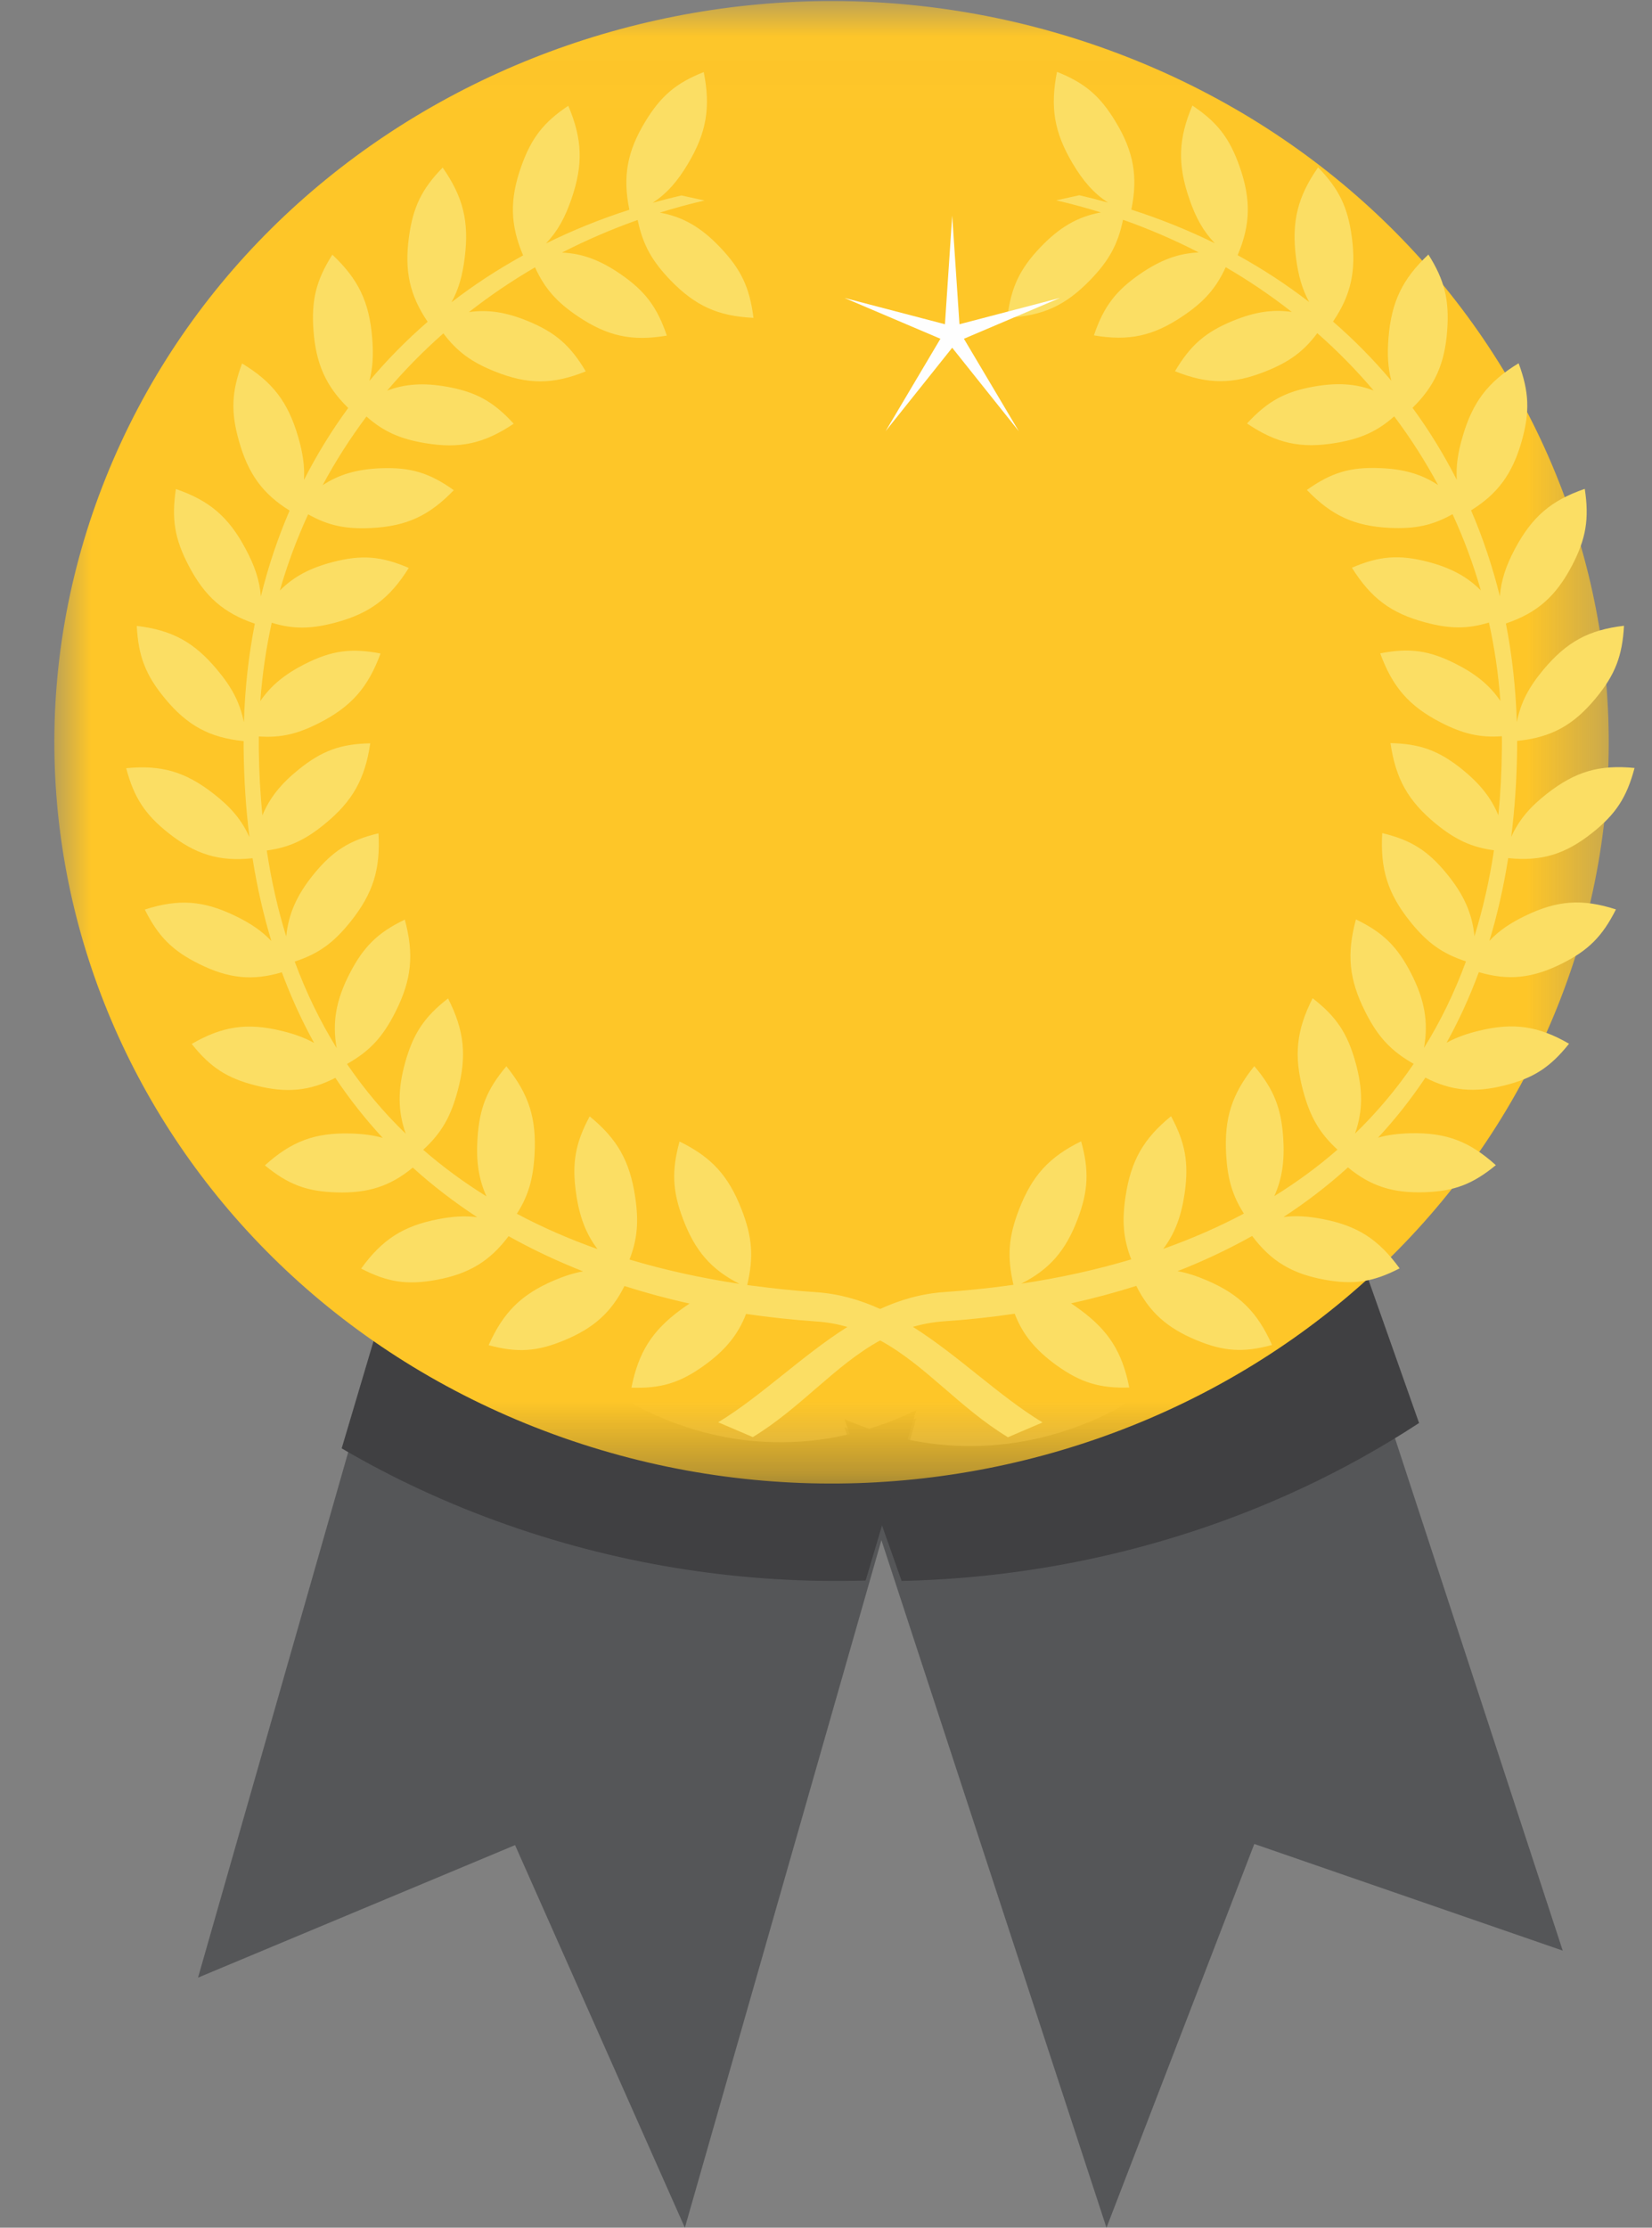 <?xml version="1.0" encoding="UTF-8"?>
<svg width="23px" height="31px" viewBox="0 0 23 31" version="1.1" xmlns="http://www.w3.org/2000/svg" xmlns:xlink="http://www.w3.org/1999/xlink">
    <rect x="0" y="0" width="23" height="31" fill="#808080" stroke="none"/>
    <!-- Generator: sketchtool 59.1 (101010) - https://sketch.com -->
    <title>4986EBE5-84C0-448A-B648-F9BDBA127A2B@2x</title>
    <desc>Created with sketchtool.</desc>
    <defs>
        <polygon id="path-1" points="1.7120554e-06 0.015 21.641 0.015 21.641 20.644 1.7120554e-06 20.644"></polygon>
    </defs>
    <g id="Page-1" stroke="none" stroke-width="1" fill="none" fill-rule="evenodd">
        <g id="Admin-Dashboard" transform="translate(-664, -714)">
            <g id="Group-16-3" transform="translate(664, 714)">
                <path d="M18.107,16 C17.075,19.37 14.288,21.063 11.757,19.86 L15.405,31 L17.463,25.66 L21.757,27.144 L18.107,16 Z" id="Fill-1" fill="#555658"></path>
                <path d="M8.988,19.724 C7.626,19.024 6.604,17.653 6.051,16 L2.757,27.52 L7.171,25.676 L9.535,31 L12.757,19.734 C11.584,20.329 10.251,20.372 8.988,19.724" id="Fill-3" fill="#555658"></path>
                <path d="M12.553,22 C15.159,21.943 17.676,21.165 19.757,19.802 L18.413,16 C17.331,19.272 14.41,20.916 11.757,19.748 L12.553,22 Z" id="Fill-5" fill="#404042"></path>
                <path d="M8.955,19.613 C7.581,18.934 6.55,17.604 5.992,16 L4.757,20.155 C5.473,20.574 6.245,20.933 7.07,21.222 C8.71,21.798 10.4,22.043 12.052,21.994 L12.757,19.623 C11.574,20.2 10.229,20.242 8.955,19.613" id="Fill-7" fill="#404042"></path>
                <g id="Group-11" transform="translate(0.757, 0)">
                    <mask id="mask-2" fill="white">
                        <use xlink:href="#path-1"></use>
                    </mask>
                    <g id="Clip-10"></g>
                    <path d="M20.922,14.02 C23.059,8.701 20.27,2.738 14.691,0.7 C9.112,-1.338 2.857,1.322 0.719,6.64 C-1.419,11.958 1.371,17.921 6.95,19.959 C12.528,21.997 18.784,19.338 20.922,14.02" id="Fill-9" fill="#FEC628" mask="url(#mask-2)"></path>
                </g>
                <path d="M21.237,12.743 C21.024,12.846 20.868,12.952 20.736,13.093 C20.846,12.73 20.934,12.346 20.998,11.941 C21.459,11.989 21.792,11.889 22.169,11.589 C22.496,11.33 22.649,11.095 22.757,10.687 C22.266,10.639 21.934,10.736 21.541,11.042 C21.299,11.231 21.15,11.406 21.04,11.646 C21.089,11.259 21.117,10.853 21.122,10.428 C21.122,10.389 21.122,10.349 21.122,10.31 C21.596,10.263 21.905,10.094 22.218,9.715 C22.485,9.392 22.587,9.13 22.61,8.708 C22.12,8.765 21.815,8.931 21.493,9.313 C21.285,9.561 21.174,9.771 21.118,10.048 C21.103,9.575 21.052,9.117 20.966,8.676 C21.401,8.529 21.662,8.298 21.886,7.871 C22.081,7.499 22.128,7.22 22.064,6.803 C21.597,6.963 21.332,7.19 21.095,7.632 C20.966,7.873 20.9,8.073 20.882,8.298 C20.779,7.882 20.645,7.483 20.481,7.102 C20.856,6.869 21.057,6.591 21.186,6.139 C21.301,5.733 21.29,5.45 21.143,5.055 C20.719,5.312 20.505,5.59 20.364,6.073 C20.297,6.299 20.27,6.486 20.282,6.677 C20.102,6.324 19.897,5.99 19.666,5.675 C19.978,5.37 20.116,5.058 20.149,4.592 C20.179,4.171 20.111,3.897 19.887,3.542 C19.524,3.883 19.372,4.201 19.331,4.703 C19.313,4.933 19.323,5.119 19.371,5.299 C19.123,5.004 18.852,4.729 18.559,4.475 C18.81,4.106 18.883,3.768 18.821,3.301 C18.765,2.882 18.642,2.629 18.351,2.329 C18.065,2.74 17.981,3.082 18.043,3.583 C18.075,3.833 18.129,4.024 18.227,4.203 C17.916,3.963 17.583,3.745 17.231,3.551 C17.412,3.125 17.418,2.773 17.259,2.32 C17.119,1.922 16.948,1.7 16.601,1.469 C16.405,1.931 16.393,2.285 16.556,2.761 C16.647,3.029 16.752,3.217 16.913,3.385 C16.544,3.204 16.157,3.047 15.751,2.917 C15.846,2.454 15.782,2.106 15.531,1.692 C15.314,1.333 15.101,1.153 14.716,1 C14.618,1.494 14.678,1.843 14.933,2.273 C15.081,2.522 15.226,2.687 15.425,2.819 C15.294,2.782 15.161,2.748 15.027,2.717 L14.705,2.788 C14.916,2.836 15.123,2.893 15.327,2.956 C15.002,3.015 14.748,3.165 14.483,3.443 C14.195,3.746 14.076,4.001 14.024,4.42 C14.516,4.398 14.832,4.254 15.179,3.896 C15.439,3.628 15.565,3.4 15.635,3.058 C16,3.187 16.352,3.339 16.69,3.513 C16.407,3.524 16.157,3.618 15.878,3.809 C15.534,4.045 15.365,4.268 15.23,4.667 C15.716,4.75 16.054,4.677 16.466,4.4 C16.761,4.202 16.93,4.014 17.065,3.718 C17.387,3.905 17.695,4.114 17.985,4.341 C17.719,4.301 17.465,4.342 17.167,4.464 C16.783,4.621 16.573,4.804 16.359,5.166 C16.818,5.35 17.163,5.351 17.623,5.167 C17.948,5.038 18.15,4.891 18.34,4.636 C18.621,4.883 18.883,5.15 19.124,5.434 C18.871,5.337 18.613,5.323 18.295,5.379 C17.888,5.451 17.645,5.585 17.362,5.893 C17.773,6.171 18.111,6.245 18.598,6.164 C18.944,6.106 19.172,6.005 19.411,5.794 C19.638,6.096 19.842,6.415 20.022,6.75 C19.791,6.597 19.539,6.526 19.213,6.514 C18.799,6.497 18.535,6.576 18.195,6.818 C18.541,7.177 18.857,7.321 19.349,7.346 C19.701,7.362 19.945,7.312 20.223,7.155 C20.38,7.495 20.512,7.849 20.617,8.216 C20.424,8.021 20.193,7.9 19.879,7.818 C19.479,7.715 19.203,7.736 18.822,7.9 C19.088,8.325 19.367,8.534 19.844,8.661 C20.182,8.752 20.429,8.755 20.73,8.663 C20.808,9.017 20.862,9.381 20.889,9.754 C20.742,9.537 20.545,9.377 20.266,9.237 C19.896,9.05 19.622,9.012 19.216,9.092 C19.389,9.564 19.62,9.827 20.06,10.054 C20.367,10.211 20.605,10.268 20.91,10.245 C20.911,10.305 20.911,10.365 20.91,10.426 C20.907,10.744 20.89,11.05 20.861,11.345 C20.761,11.101 20.601,10.903 20.357,10.706 C20.032,10.445 19.772,10.35 19.359,10.341 C19.432,10.84 19.605,11.146 19.989,11.462 C20.262,11.685 20.488,11.791 20.8,11.832 C20.736,12.256 20.644,12.655 20.528,13.029 C20.498,12.712 20.379,12.448 20.146,12.163 C19.882,11.838 19.647,11.69 19.244,11.593 C19.215,12.097 19.321,12.434 19.633,12.824 C19.869,13.118 20.079,13.271 20.41,13.378 C20.25,13.814 20.054,14.215 19.826,14.582 C19.89,14.218 19.833,13.91 19.645,13.543 C19.452,13.169 19.252,12.974 18.878,12.794 C18.747,13.28 18.782,13.632 19.008,14.08 C19.184,14.429 19.364,14.624 19.682,14.804 C19.44,15.16 19.166,15.483 18.865,15.775 C18.977,15.458 18.976,15.159 18.873,14.787 C18.761,14.38 18.605,14.146 18.275,13.891 C18.048,14.339 18.012,14.69 18.142,15.177 C18.239,15.539 18.368,15.765 18.621,15.998 C18.347,16.237 18.053,16.452 17.741,16.645 C17.85,16.407 17.886,16.154 17.866,15.839 C17.838,15.417 17.734,15.155 17.463,14.836 C17.15,15.225 17.043,15.561 17.071,16.064 C17.09,16.404 17.158,16.638 17.318,16.888 C16.962,17.077 16.586,17.24 16.195,17.379 C16.358,17.165 16.448,16.921 16.494,16.6 C16.553,16.181 16.503,15.903 16.304,15.533 C15.918,15.847 15.745,16.154 15.67,16.652 C15.619,16.994 15.639,17.24 15.75,17.525 C15.259,17.672 14.746,17.784 14.218,17.863 C14.611,17.665 14.836,17.406 15.003,16.966 C15.152,16.572 15.165,16.289 15.052,15.882 C14.607,16.1 14.371,16.359 14.189,16.827 C14.04,17.21 14.019,17.485 14.11,17.879 C14.085,17.883 14.06,17.886 14.035,17.889 C14.031,17.889 14.028,17.889 14.024,17.889 C14.024,17.89 14.024,17.89 14.024,17.891 C13.736,17.93 13.443,17.959 13.146,17.98 C12.826,18.002 12.531,18.088 12.254,18.215 C11.978,18.09 11.685,18.004 11.368,17.982 C11.071,17.962 10.778,17.932 10.489,17.893 C10.489,17.893 10.489,17.892 10.49,17.892 C10.486,17.892 10.482,17.892 10.479,17.892 C10.454,17.888 10.428,17.885 10.403,17.882 C10.495,17.488 10.474,17.213 10.324,16.829 C10.142,16.361 9.906,16.102 9.461,15.885 C9.349,16.292 9.361,16.574 9.511,16.968 C9.678,17.408 9.902,17.667 10.296,17.866 C9.767,17.786 9.254,17.674 8.764,17.527 C8.875,17.243 8.894,16.996 8.843,16.654 C8.768,16.156 8.595,15.85 8.21,15.535 C8.01,15.906 7.961,16.184 8.02,16.602 C8.065,16.924 8.156,17.168 8.319,17.382 C7.927,17.243 7.552,17.08 7.196,16.89 C7.356,16.641 7.423,16.406 7.442,16.067 C7.471,15.564 7.364,15.227 7.05,14.838 C6.78,15.158 6.675,15.419 6.648,15.841 C6.627,16.157 6.664,16.41 6.773,16.648 C6.461,16.455 6.167,16.239 5.892,16 C6.145,15.768 6.275,15.542 6.372,15.179 C6.502,14.693 6.465,14.341 6.238,13.894 C5.909,14.149 5.753,14.382 5.64,14.789 C5.537,15.161 5.537,15.46 5.649,15.777 C5.347,15.486 5.074,15.162 4.831,14.806 C5.15,14.626 5.329,14.431 5.505,14.083 C5.731,13.635 5.767,13.283 5.636,12.797 C5.261,12.977 5.062,13.172 4.869,13.546 C4.68,13.912 4.623,14.221 4.687,14.585 C4.46,14.217 4.264,13.817 4.103,13.381 C4.434,13.273 4.644,13.121 4.88,12.826 C5.192,12.436 5.299,12.099 5.269,11.596 C4.867,11.692 4.632,11.841 4.367,12.166 C4.135,12.451 4.016,12.714 3.985,13.032 C3.869,12.657 3.778,12.258 3.714,11.835 C4.026,11.794 4.251,11.688 4.524,11.464 C4.909,11.149 5.081,10.842 5.155,10.344 C4.741,10.352 4.482,10.447 4.157,10.709 C3.912,10.906 3.753,11.104 3.653,11.347 C3.624,11.052 3.607,10.746 3.603,10.428 C3.603,10.368 3.603,10.308 3.603,10.248 C3.908,10.27 4.147,10.214 4.453,10.056 C4.893,9.83 5.124,9.566 5.298,9.094 C4.892,9.015 4.618,9.052 4.247,9.239 C3.968,9.38 3.772,9.539 3.624,9.756 C3.652,9.383 3.705,9.019 3.783,8.666 C4.084,8.758 4.332,8.754 4.67,8.664 C5.146,8.536 5.426,8.328 5.691,7.903 C5.31,7.739 5.035,7.717 4.634,7.821 C4.32,7.902 4.089,8.023 3.896,8.218 C4.001,7.851 4.134,7.497 4.29,7.157 C4.569,7.314 4.812,7.365 5.164,7.348 C5.657,7.324 5.972,7.18 6.318,6.821 C5.979,6.579 5.714,6.5 5.301,6.516 C4.974,6.529 4.722,6.6 4.492,6.752 C4.671,6.417 4.876,6.098 5.102,5.796 C5.342,6.007 5.57,6.108 5.916,6.166 C6.402,6.248 6.74,6.173 7.152,5.896 C6.869,5.587 6.626,5.453 6.218,5.381 C5.901,5.325 5.643,5.34 5.39,5.436 C5.631,5.152 5.893,4.886 6.173,4.639 C6.364,4.894 6.566,5.04 6.891,5.17 C7.35,5.353 7.696,5.353 8.155,5.168 C7.941,4.806 7.73,4.624 7.347,4.467 C7.049,4.345 6.794,4.304 6.529,4.343 C6.819,4.116 7.126,3.908 7.449,3.72 C7.584,4.016 7.752,4.205 8.047,4.403 C8.459,4.679 8.798,4.753 9.284,4.67 C9.148,4.27 8.979,4.047 8.636,3.812 C8.357,3.621 8.107,3.526 7.824,3.515 C8.161,3.342 8.514,3.19 8.878,3.061 C8.949,3.403 9.075,3.63 9.334,3.899 C9.681,4.257 9.997,4.4 10.49,4.423 C10.438,4.003 10.318,3.749 10.03,3.446 C9.766,3.167 9.512,3.017 9.187,2.959 C9.391,2.895 9.598,2.839 9.809,2.79 L9.487,2.72 C9.352,2.751 9.219,2.785 9.088,2.822 C9.288,2.689 9.432,2.525 9.58,2.276 C9.836,1.845 9.896,1.497 9.798,1.003 C9.412,1.155 9.2,1.336 8.982,1.695 C8.731,2.109 8.668,2.457 8.762,2.919 C8.357,3.049 7.969,3.206 7.601,3.388 C7.762,3.22 7.866,3.031 7.958,2.763 C8.121,2.288 8.108,1.934 7.912,1.472 C7.566,1.703 7.395,1.924 7.255,2.322 C7.095,2.776 7.102,3.127 7.283,3.554 C6.931,3.748 6.598,3.965 6.286,4.206 C6.385,4.027 6.439,3.836 6.47,3.585 C6.533,3.085 6.449,2.742 6.163,2.332 C5.871,2.631 5.749,2.884 5.693,3.303 C5.63,3.771 5.704,4.109 5.954,4.478 C5.662,4.731 5.39,5.006 5.143,5.301 C5.19,5.121 5.201,4.936 5.182,4.706 C5.142,4.203 4.99,3.885 4.627,3.544 C4.402,3.9 4.334,4.173 4.364,4.595 C4.398,5.06 4.536,5.373 4.848,5.677 C4.617,5.992 4.411,6.327 4.232,6.679 C4.244,6.489 4.216,6.302 4.15,6.075 C4.008,5.592 3.795,5.314 3.37,5.058 C3.223,5.453 3.212,5.735 3.328,6.141 C3.456,6.594 3.657,6.872 4.032,7.105 C3.868,7.485 3.734,7.884 3.632,8.3 C3.614,8.075 3.547,7.875 3.418,7.635 C3.182,7.193 2.917,6.966 2.449,6.805 C2.386,7.223 2.432,7.501 2.628,7.874 C2.851,8.301 3.113,8.531 3.548,8.679 C3.461,9.119 3.41,9.577 3.396,10.05 C3.339,9.774 3.228,9.563 3.02,9.316 C2.699,8.933 2.393,8.768 1.904,8.71 C1.926,9.132 2.028,9.395 2.295,9.718 C2.608,10.097 2.918,10.265 3.392,10.313 C3.392,10.352 3.391,10.391 3.392,10.43 C3.397,10.855 3.424,11.261 3.473,11.649 C3.363,11.408 3.215,11.233 2.972,11.044 C2.58,10.739 2.247,10.642 1.757,10.69 C1.865,11.098 2.018,11.333 2.345,11.592 C2.722,11.891 3.054,11.992 3.516,11.943 C3.58,12.348 3.668,12.732 3.778,13.095 C3.646,12.955 3.489,12.849 3.277,12.746 C2.831,12.53 2.486,12.506 2.016,12.657 C2.204,13.034 2.402,13.231 2.774,13.415 C3.182,13.617 3.514,13.652 3.924,13.53 C4.053,13.878 4.203,14.205 4.373,14.513 C4.243,14.441 4.098,14.388 3.92,14.345 C3.44,14.229 3.098,14.279 2.669,14.527 C2.93,14.855 3.163,15.005 3.564,15.106 C3.987,15.213 4.31,15.184 4.669,14.999 C4.869,15.298 5.089,15.576 5.328,15.834 C5.193,15.796 5.047,15.777 4.875,15.773 C4.382,15.761 4.057,15.883 3.688,16.217 C4.01,16.482 4.268,16.58 4.682,16.593 C5.12,16.607 5.431,16.509 5.747,16.248 C6.027,16.501 6.327,16.731 6.644,16.938 C6.476,16.916 6.305,16.926 6.099,16.966 C5.614,17.06 5.321,17.248 5.028,17.653 C5.397,17.844 5.67,17.885 6.077,17.81 C6.527,17.727 6.817,17.553 7.081,17.202 C7.412,17.387 7.758,17.55 8.118,17.692 C7.99,17.714 7.859,17.756 7.711,17.819 C7.257,18.014 7.008,18.26 6.803,18.719 C7.203,18.827 7.479,18.809 7.861,18.649 C8.265,18.481 8.51,18.263 8.694,17.896 C8.989,17.99 9.292,18.072 9.601,18.14 C9.561,18.166 9.52,18.194 9.478,18.225 C9.078,18.519 8.89,18.816 8.791,19.31 C9.204,19.324 9.469,19.243 9.807,18.999 C10.097,18.79 10.276,18.573 10.387,18.284 C10.707,18.331 11.032,18.366 11.362,18.389 C11.518,18.399 11.662,18.426 11.798,18.465 C11.163,18.866 10.603,19.425 9.999,19.792 L10.481,19.998 C11.153,19.59 11.626,18.996 12.254,18.653 C12.885,18.996 13.358,19.591 14.033,20 L14.515,19.794 C13.909,19.427 13.347,18.866 12.71,18.464 C12.847,18.424 12.994,18.397 13.152,18.386 C13.481,18.364 13.807,18.329 14.127,18.281 C14.237,18.57 14.417,18.787 14.707,18.997 C15.045,19.24 15.309,19.321 15.722,19.308 C15.624,18.814 15.436,18.517 15.035,18.223 C14.993,18.192 14.952,18.163 14.912,18.137 C15.221,18.069 15.524,17.988 15.82,17.894 C16.003,18.26 16.248,18.478 16.652,18.647 C17.035,18.807 17.31,18.825 17.71,18.716 C17.505,18.258 17.257,18.012 16.802,17.817 C16.655,17.754 16.524,17.712 16.395,17.689 C16.755,17.548 17.102,17.385 17.433,17.199 C17.697,17.551 17.987,17.724 18.437,17.807 C18.844,17.882 19.117,17.841 19.486,17.65 C19.192,17.245 18.899,17.057 18.415,16.964 C18.208,16.924 18.037,16.913 17.869,16.936 C18.187,16.729 18.487,16.499 18.767,16.245 C19.082,16.506 19.394,16.605 19.832,16.591 C20.245,16.577 20.504,16.479 20.826,16.214 C20.456,15.88 20.131,15.759 19.639,15.77 C19.466,15.774 19.321,15.793 19.186,15.831 C19.425,15.574 19.645,15.296 19.845,14.996 C20.203,15.181 20.526,15.21 20.949,15.104 C21.35,15.003 21.584,14.852 21.845,14.524 C21.416,14.276 21.073,14.227 20.593,14.343 C20.415,14.386 20.27,14.438 20.14,14.511 C20.31,14.203 20.461,13.876 20.589,13.528 C20.999,13.649 21.332,13.614 21.74,13.412 C22.112,13.228 22.309,13.031 22.498,12.655 C22.028,12.504 21.683,12.528 21.237,12.743" id="Fill-12" fill="#FBDE64"></path>
                <polygon id="Fill-14" fill="#FEFEFE" points="13.257 3 13.358 4.512 14.757 4.146 13.42 4.714 14.184 6 13.257 4.839 12.33 6 13.093 4.714 11.757 4.146 13.156 4.512"></polygon>
            </g>
        </g>
    </g>
</svg>